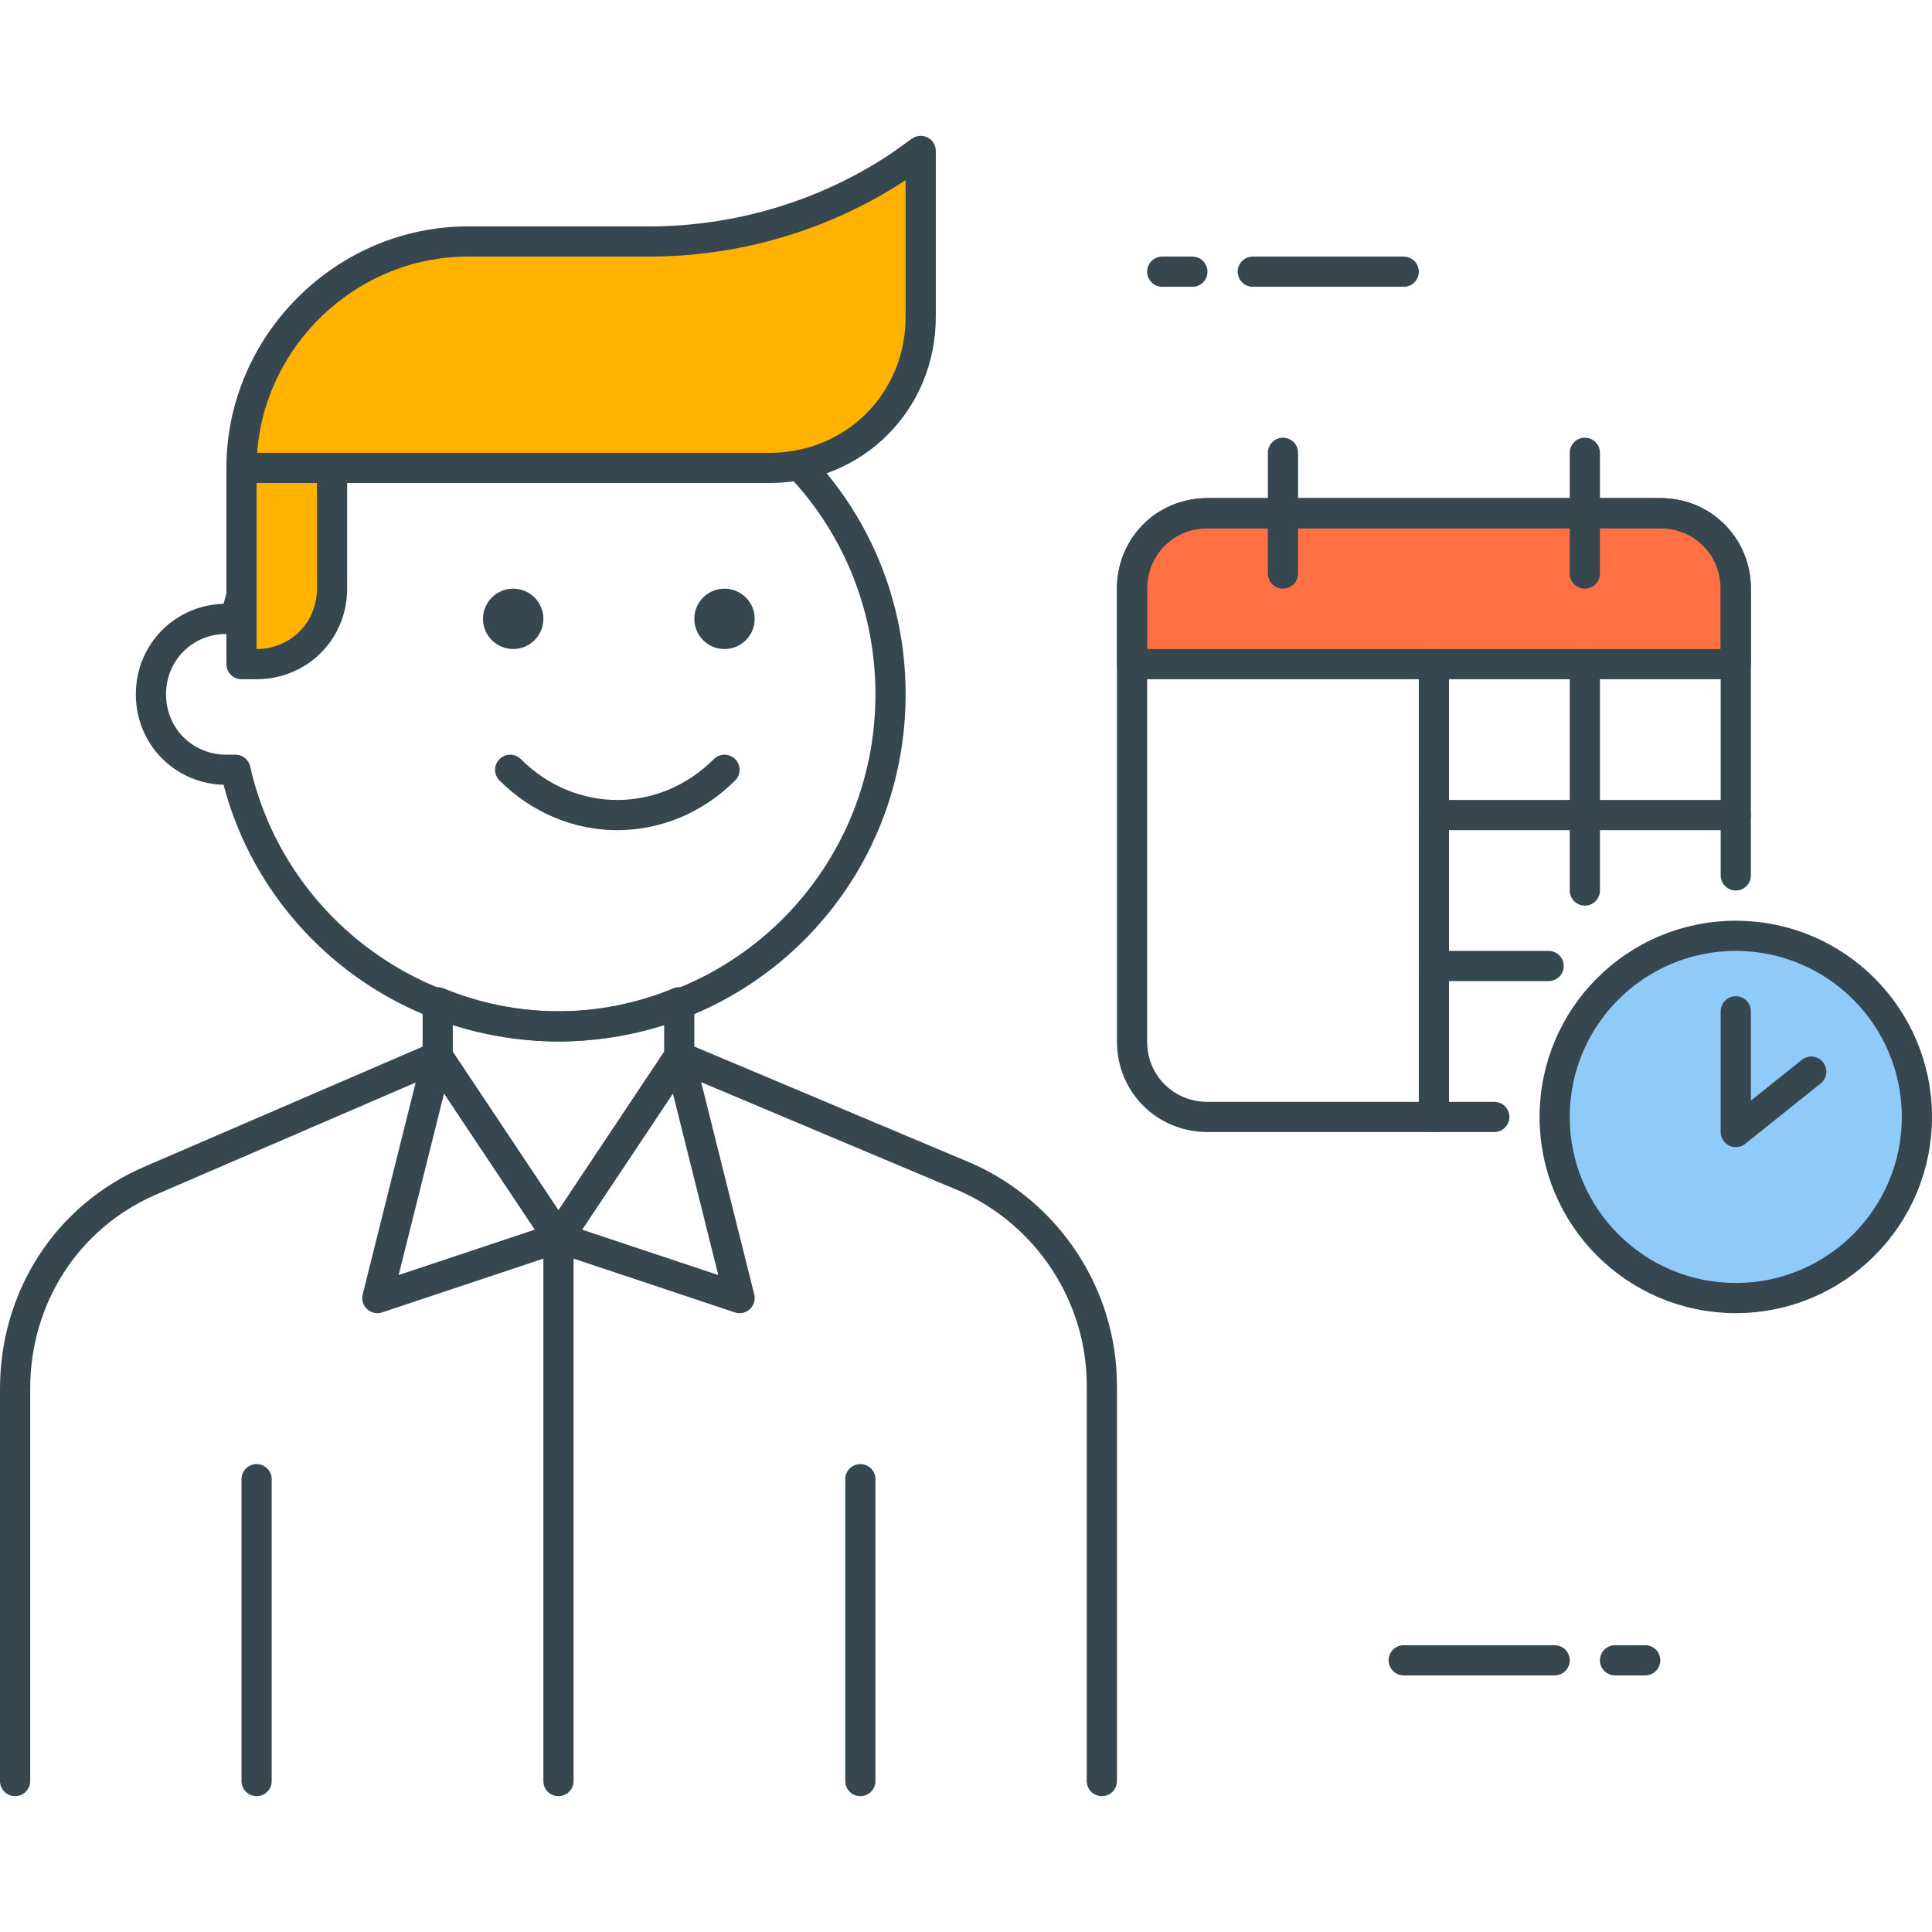 <?xml version="1.0" encoding="utf-8"?>
<!-- Generator: Adobe Illustrator 21.1.0, SVG Export Plug-In . SVG Version: 6.00 Build 0)  -->
<svg version="1.1" id="Icon_Set" xmlns="http://www.w3.org/2000/svg" xmlns:xlink="http://www.w3.org/1999/xlink" x="0px" y="0px"
	 viewBox="0 0 64 64" style="enable-background:new 0 0 64 64;" xml:space="preserve">
<style type="text/css">
	.st0{fill:none;stroke:#37474F;stroke-linecap:round;stroke-linejoin:round;stroke-miterlimit:10;}
	.st1{fill:#FFB300;stroke:#37474F;stroke-linecap:round;stroke-linejoin:round;stroke-miterlimit:10;}
	.st2{fill:#90CAF9;stroke:#37474F;stroke-linecap:round;stroke-linejoin:round;stroke-miterlimit:10;}
	.st3{fill:#FFFFFF;stroke:#37474F;stroke-linecap:round;stroke-linejoin:round;stroke-miterlimit:10;}
	.st4{fill:#FF7043;stroke:#37474F;stroke-linecap:round;stroke-linejoin:round;stroke-miterlimit:10;}
	.st5{fill:#9CCC65;stroke:#37474F;stroke-linecap:round;stroke-linejoin:round;stroke-miterlimit:10;}
	.st6{fill:#37474F;}
	.st7{fill:#37474F;stroke:#37474F;stroke-linecap:round;stroke-linejoin:round;stroke-miterlimit:10;}
	.st8{fill:none;stroke:#37474F;stroke-linecap:square;stroke-linejoin:round;stroke-miterlimit:10;}
</style>
<g id="Schedule">
	<g>
		<g>
			<line class="st0" x1="46.5" y1="55" x2="51.5" y2="55"/>
			<line class="st0" x1="53.5" y1="55" x2="54.5" y2="55"/>
		</g>
		<g>
			<line class="st0" x1="46.5" y1="9" x2="41.5" y2="9"/>
			<line class="st0" x1="39.5" y1="9" x2="38.5" y2="9"/>
		</g>
		<g>
			<line class="st0" x1="28.5" y1="59" x2="28.5" y2="49"/>
			<line class="st0" x1="8.5" y1="59" x2="8.5" y2="49"/>
			<path class="st0" d="M36.5,59V45.9c0-3-1.8-5.7-4.5-6.9L22.5,35l-4,6l-4-6L5,39.1c-2.8,1.2-4.5,3.9-4.5,6.9V59"/>
			<g>
				<polygon class="st0" points="12.5,43 18.5,41 14.5,35 				"/>
				<polygon class="st0" points="22.5,35 18.5,41 24.5,43 				"/>
			</g>
			<path class="st0" d="M18.5,34c-1.4,0-2.8-0.3-4-0.8V35l4,6l4-6v-1.8C21.3,33.7,19.9,34,18.5,34z"/>
			<line class="st0" x1="18.5" y1="59" x2="18.5" y2="41"/>
		</g>
		<g>
			<path class="st0" d="M18.5,12c-5.2,0-9.6,3.6-10.7,8.5c-0.1,0-0.2,0-0.3,0C6.1,20.5,5,21.6,5,23c0,1.4,1.1,2.5,2.5,2.5
				c0.1,0,0.2,0,0.3,0c1.1,4.9,5.5,8.5,10.7,8.5c6.1,0,11-4.9,11-11S24.6,12,18.5,12z"/>
			<path class="st1" d="M8.5,22H8v-6.5h3v4C11,20.9,9.9,22,8.5,22z"/>
			<g>
				<circle class="st6" cx="24" cy="20.5" r="1"/>
				<circle class="st6" cx="17" cy="20.5" r="1"/>
			</g>
			<path class="st0" d="M24,25.5c-2,2-5.1,2-7.1,0"/>
			<path class="st1" d="M25.5,15.5H8v0C8,11.4,11.4,8,15.5,8h6c3,0,5.9-0.9,8.3-2.5L30.5,5v5.5C30.5,13.3,28.3,15.5,25.5,15.5z"/>
		</g>
		<g>
			<path class="st4" d="M57.5,22h-20v-2.5c0-1.4,1.1-2.5,2.5-2.5h15c1.4,0,2.5,1.1,2.5,2.5V22z"/>
			<path class="st0" d="M57.5,29v-9.5c0-1.4-1.1-2.5-2.5-2.5H40c-1.4,0-2.5,1.1-2.5,2.5v15c0,1.4,1.1,2.5,2.5,2.5h9.5"/>
			<line class="st0" x1="42.5" y1="15" x2="42.5" y2="19"/>
			<line class="st0" x1="52.5" y1="15" x2="52.5" y2="19"/>
			<line class="st0" x1="47.5" y1="22" x2="47.5" y2="37"/>
			<line class="st0" x1="52.5" y1="22" x2="52.5" y2="29.5"/>
			<line class="st0" x1="47.5" y1="27" x2="57.5" y2="27"/>
			<line class="st0" x1="47.5" y1="32" x2="51.3" y2="32"/>
		</g>
		<g>
			<circle class="st2" cx="57.5" cy="37" r="6"/>
			<polyline class="st0" points="57.5,33.5 57.5,37.5 60,35.5 			"/>
		</g>
	</g>
</g>
</svg>
